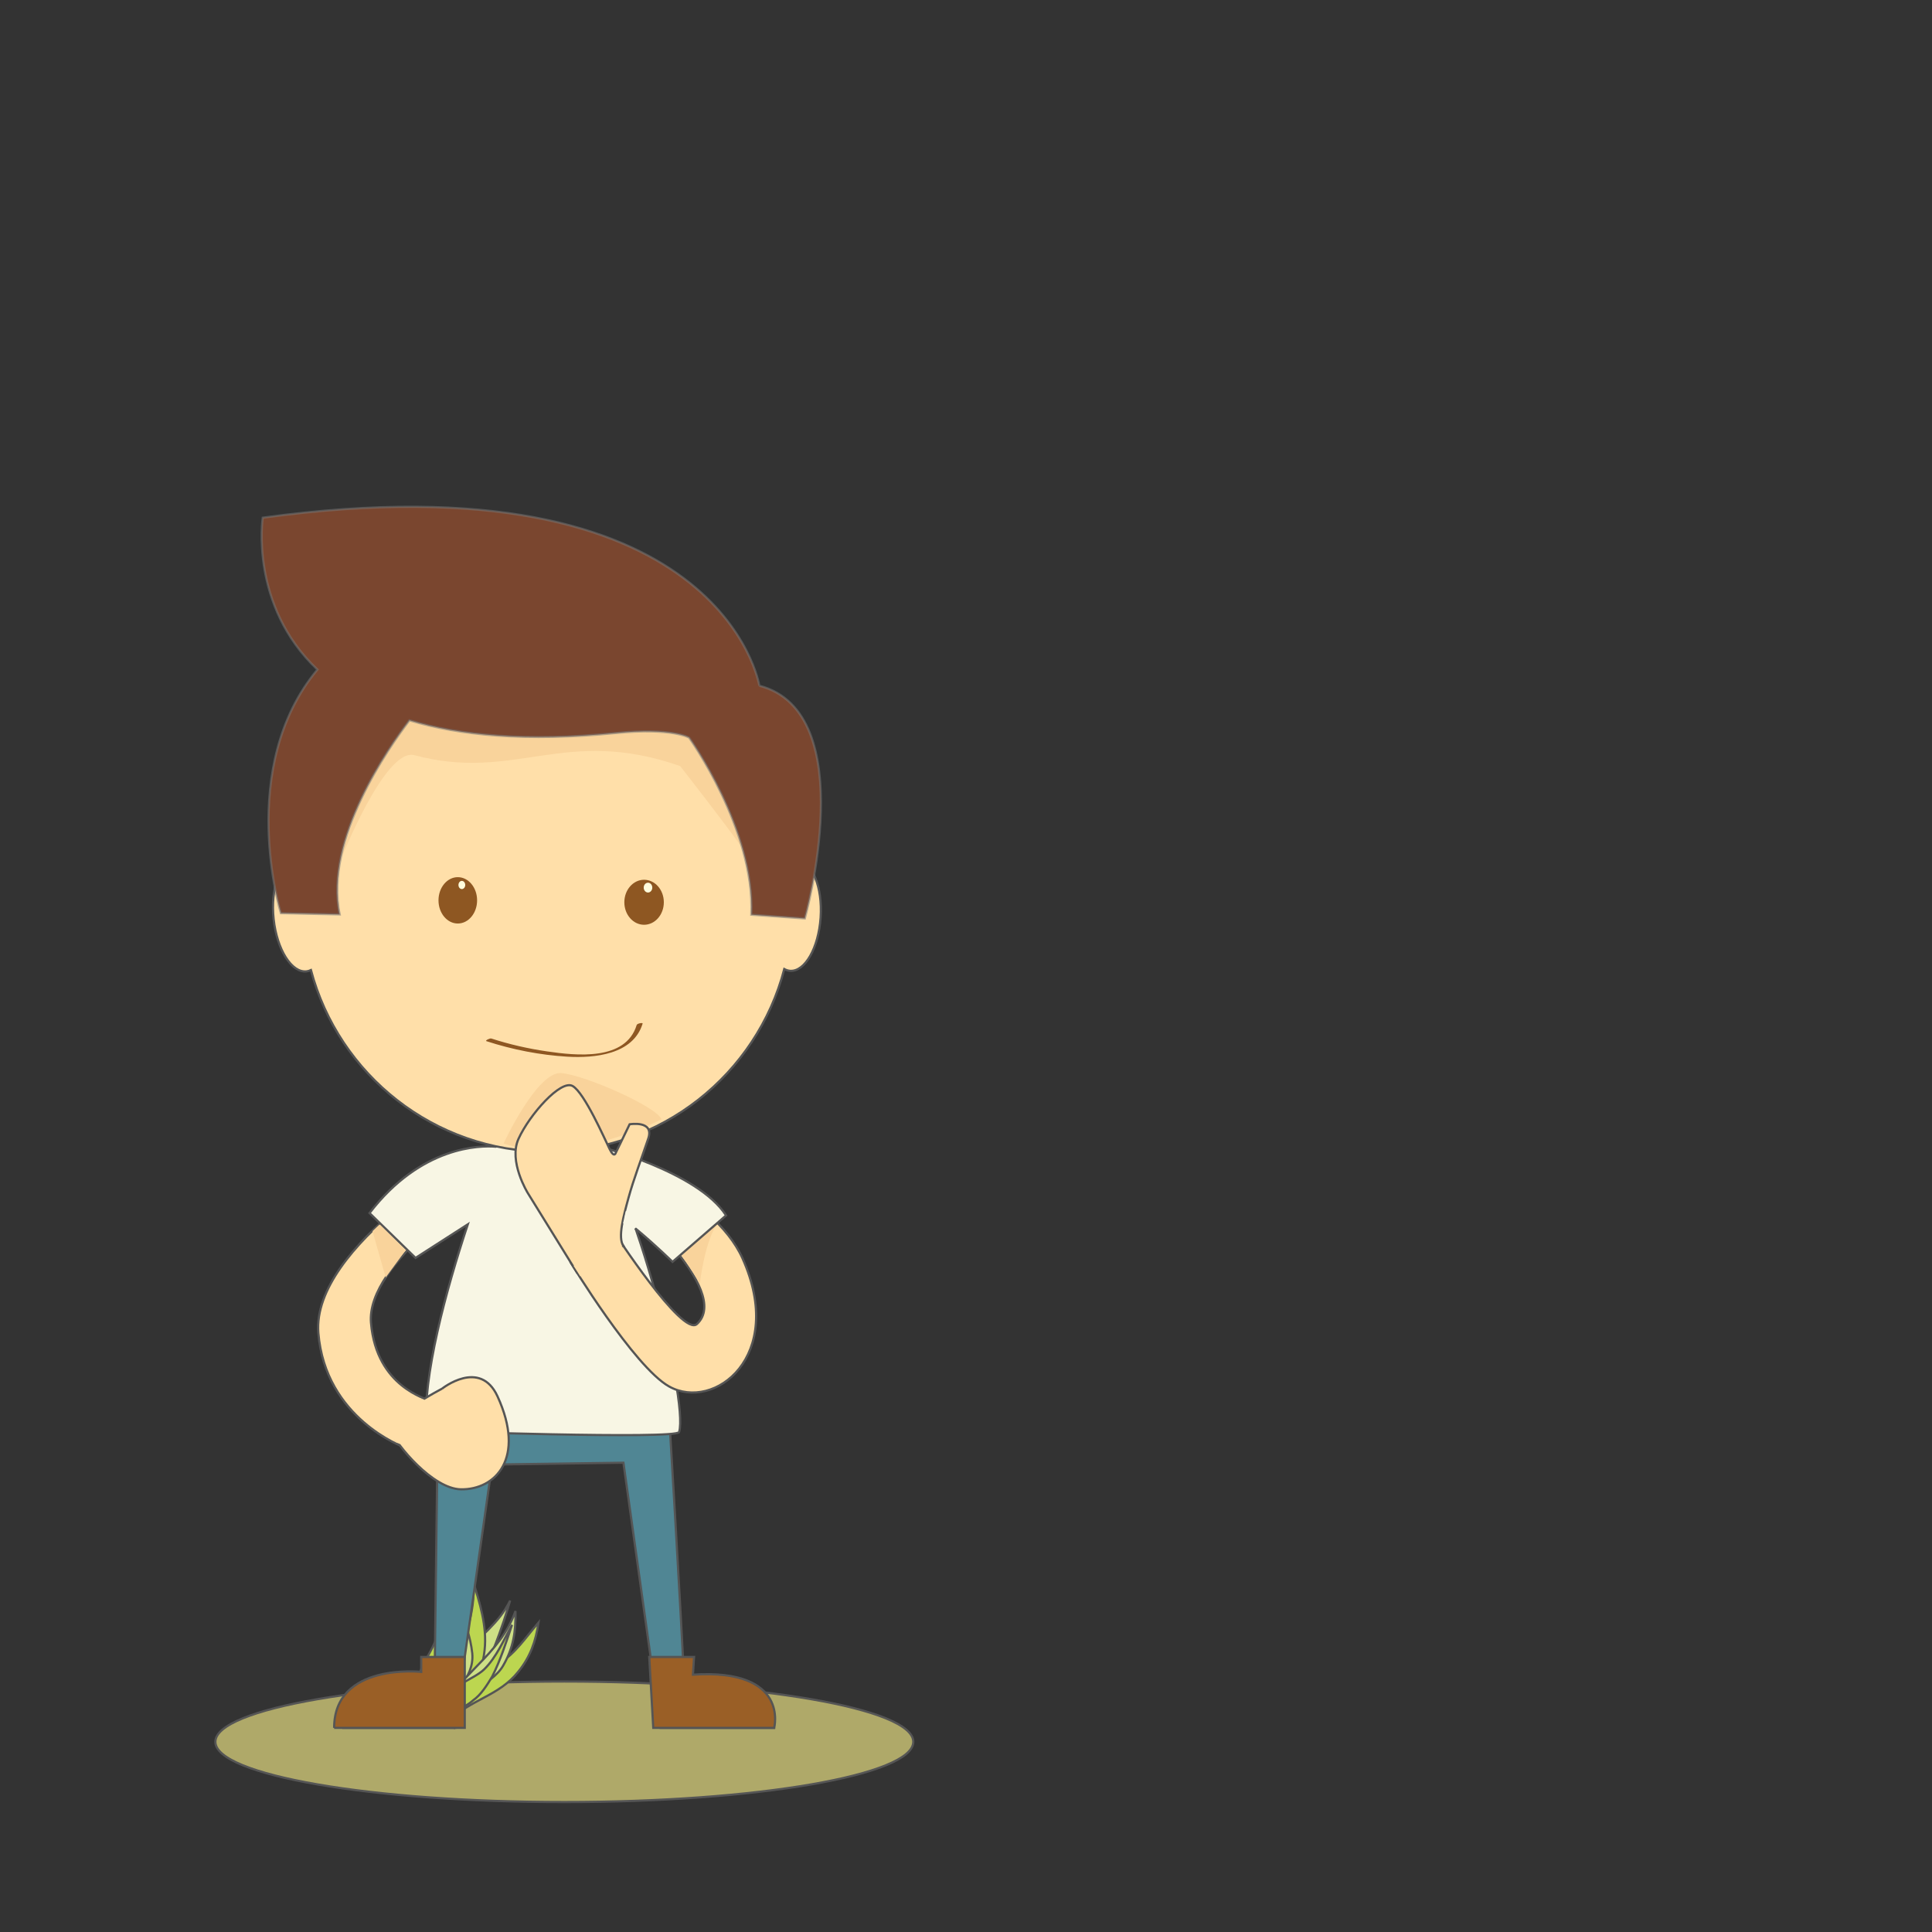 <?xml version="1.0" encoding="UTF-8" standalone="no"?>
<!-- Created with Inkscape (http://www.inkscape.org/) -->

<svg
   xmlns:dc="http://purl.org/dc/elements/1.1/"
   xmlns:cc="http://creativecommons.org/ns#"
   xmlns:rdf="http://www.w3.org/1999/02/22-rdf-syntax-ns#"
   xmlns:svg="http://www.w3.org/2000/svg"
   xmlns="http://www.w3.org/2000/svg"
   xmlns:sodipodi="http://sodipodi.sourceforge.net/DTD/sodipodi-0.dtd"
   xmlns:inkscape="http://www.inkscape.org/namespaces/inkscape"
   version="1.1"
   width="885.825"
   height="885.825"
   id="svg2"
   xml:space="preserve"
   inkscape:version="0.48.5 r10040"
   sodipodi:docname="thinking.svg"><rect width="100%" height="100%" fill="#333333" stroke="none"/><sodipodi:namedview
     pagecolor="#ffffff"
     bordercolor="#666666"
     borderopacity="1"
     objecttolerance="10"
     gridtolerance="10"
     guidetolerance="10"
     inkscape:pageopacity="0"
     inkscape:pageshadow="2"
     inkscape:window-width="1920"
     inkscape:window-height="1178"
     id="namedview79"
     showgrid="false"
     inkscape:zoom="1"
     inkscape:cx="0.48583"
     inkscape:cy="343.12827"
     inkscape:window-x="-8"
     inkscape:window-y="-8"
     inkscape:window-maximized="1"
     inkscape:current-layer="svg2" /><defs
     id="defs6"><clipPath
       id="clipPath18"><path
         d="m 0,708.66 708.66,0 L 708.66,0 0,0 0,708.66 z"
         inkscape:connector-curvature="0"
         id="path20" /></clipPath></defs><path
     d="m 418.75,798.615 c 0,15.261 -71.635,27.634 -160,27.634 -88.365,0 -160,-12.373 -160,-27.634 0,-15.262 71.635,-27.634 160,-27.634 88.365,0 160,12.371 160,27.634"
     inkscape:connector-curvature="0"
     id="path36"
     style="fill:#afa969;fill-opacity:1;fill-rule:nonzero;stroke:#555555;stroke-opacity:1" /><path
     d="m 204.633,787.525 c 4.424,-11.704 16.479,-18.782 21.385,-30.724 4.095,-10.285 6.496,-18.168 7.888,-22.941 -5.41,11.006 -13.812,15.694 -19.884,24.027 -5.22,7.022 -13.207,15.096 -13.062,25.168 l 3.674,4.47 z"
     inkscape:connector-curvature="0"
     id="path40"
     style="fill:#cee086;fill-opacity:1;fill-rule:nonzero;stroke:#555555;stroke-opacity:1" /><path
     d="m 205.436,789.369 c 10.611,-10.457 23.191,-11.585 32.194,-22.886 5.509,-6.798 7.97,-13.828 9.284,-22.546 -6.247,7.218 -10.175,13.711 -18.407,19.128 -5.594,3.541 -11.919,6.129 -17.621,10.51 -3.164,1.98 -8.174,11.428 -9.543,11.42 l 4.094,4.375 z"
     inkscape:connector-curvature="0"
     id="path44"
     style="fill:#bcd650;fill-opacity:1;fill-rule:nonzero;stroke:#555555;stroke-opacity:1" /><path
     d="m 208.736,792.518 c 5.3,-12.297 12.055,-22.876 13.445,-35.888 1.229,-11.088 -2.334,-21.979 -5.38,-31.93 1.427,11.459 -2.454,22.171 -5.609,33.097 -2.629,9.102 -10.615,18.184 -9.037,28.52 l 6.581,6.2 z"
     inkscape:connector-curvature="0"
     id="path48"
     style="fill:#bcd650;fill-opacity:1;fill-rule:nonzero;stroke:#555555;stroke-opacity:1" /><path
     d="m 205.695,785.593 c 0.066,-9.273 12.002,-15.419 10.832,-27.582 -0.81,-7.435 -3.235,-14.418 -6.625,-21.279 0.776,6.759 -0.389,15.621 -1.965,22.811 -2.044,8.224 -5.256,16.374 -4.941,22.855 0.115,2.381 2.699,3.195 2.699,3.195"
     inkscape:connector-curvature="0"
     id="path52"
     style="fill:#cee086;fill-opacity:1;fill-rule:nonzero;stroke:#555555;stroke-opacity:1" /><path
     d="m 207.078,784.321 c 1.916,-7.065 18.365,-11.389 23.622,-20.639 4.765,-8.225 5.816,-15.704 5.645,-25.025 -3.544,10.065 -10.02,17.475 -17.345,24.901 -5.155,5.516 -14.75,14.268 -13.588,19.358 0.82,3.587 1.665,1.405 1.665,1.405"
     inkscape:connector-curvature="0"
     id="path56"
     style="fill:#cee086;fill-opacity:1;fill-rule:nonzero;stroke:#555555;stroke-opacity:1" /><path
     d="m 204.932,788.185 c 3.789,-4.724 7.766,-4.755 12.016,-8.609 3.558,-2.451 6.406,-6.99 8.764,-10.951 3.69,-7.303 6.469,-15.875 9.046,-23.621 -3.736,6.768 -7.093,14.851 -12.81,20.44 -5.228,5.008 -17.379,7.641 -17.606,16.374 l 0.59,6.367 z"
     inkscape:connector-curvature="0"
     id="path60"
     style="fill:#bcd650;fill-opacity:1;fill-rule:nonzero;stroke:#555555;stroke-opacity:1" /><path
     d="m 205.436,789.369 c -1.643,-3.681 0.052,-15.223 1.749,-17.955 4.963,-7.978 3.564,-13.136 3.006,-20.073 -0.446,-8.974 -2.14,-19.776 -7.62,-26.895 -1.086,8.684 -0.32,16.968 -2.254,25.677 -1.615,8.021 -15.393,22.069 -5.971,30.052 9.425,7.986 11.09,9.193 11.09,9.193"
     inkscape:connector-curvature="0"
     id="path64"
     style="fill:#bcd650;fill-opacity:1;fill-rule:nonzero;stroke:#555555;stroke-opacity:1" /><path
     d="m 200.768,650.657 106.123,0 c 0,0 5.059,83.769 6.756,119.48 0,0 39.847,-3.405 41.314,22.105 l -52.108,0 -17.008,-121.59 -60.22,0.853 -17.15,120.737 -51.259,0 c -6.775,-11.9 25.076,-26.253 42.081,-24.652 l 1.47,-116.933 z"
     inkscape:connector-curvature="0"
     id="path68"
     style="fill:#508694;fill-opacity:1;fill-rule:nonzero;stroke:#555555;stroke-opacity:1" /><path
     d="m 153.201,792.241 59.894,0 0,-32.521 -19.961,0 0,6.84 c 0,0 -39.932,-4.33 -39.932,25.681"
     inkscape:connector-curvature="0"
     id="path72"
     style="fill:#9a5f26;fill-opacity:1;fill-rule:nonzero;stroke:#555555;stroke-opacity:1" /><path
     d="m 297.685,759.72 1.835,32.521 55.44,0 c 0,0 7.216,-27.295 -37.241,-24.41 l 0.505,-8.111 -20.539,0 z"
     inkscape:connector-curvature="0"
     id="path76"
     style="fill:#9a5f26;fill-opacity:1;fill-rule:nonzero;stroke:#555555;stroke-opacity:1" /><path
     d="m 223.006,543.698 c 0,0 -55.239,34.888 -52.914,62.799 2.494,29.895 26.409,34.731 25.688,35.455 -3.874,3.874 -10.774,21.453 -10.774,21.453 0,0 -35.859,-12.994 -39.039,-52.256 -3.201,-39.541 72.869,-84.351 80.89,-85.671 L 223.006,543.698 z"
     inkscape:connector-curvature="0"
     id="path88"
     style="fill:#ffdfa9;fill-opacity:1;fill-rule:nonzero;stroke:#555555;stroke-opacity:1" /><path
     style="fill:#f8f6e4;fill-opacity:1;fill-rule:nonzero;stroke:#555555;stroke-opacity:1"
     d="M 230.875 516.469 C 230.875 516.469 229.435 519.924 227.188 525.75 C 220.317 525.211 193.18 525.259 169.438 556.188 L 190.531 576.75 L 214.5 561.344 C 204.416 591.858 193.683 631.022 195.406 656.062 C 195.406 656.062 310.314 660.064 311.375 656.594 C 315.911 641.855 288.554 534.606 268 516.469 L 230.875 516.469 z "
     id="path80" /><path
     d="m 202.655,636.731 c 0,0 17.444,-13.953 25.454,3.491 13.049,28.409 -0.934,42.855 -16.731,42.634 -13.04,-0.182 -29.585,-20.525 -32.104,-26.636 -2.518,-6.112 23.381,-19.489 23.381,-19.489"
     inkscape:connector-curvature="0"
     id="path84"
     style="fill:#ffdfa9;fill-opacity:1;fill-rule:nonzero;stroke:#555555;stroke-opacity:1" /><path
     d="m 174.033,561.421 11.855,11.976 -9.049,12.316 -6.039,-21.234 3.232,-3.059 z"
     inkscape:connector-curvature="0"
     id="path92"
     style="fill:#f9d39b;fill-opacity:1;fill-rule:nonzero;stroke:none" /><path
     style="fill:#ffdfa9;fill-opacity:1;fill-rule:nonzero;stroke:#555555;stroke-opacity:1"
     d="M 251 303.656 C 195.579 303.656 149.564 343.816 140.438 396.625 C 138.703 395.305 136.877 394.642 135.031 394.844 C 128.226 395.584 123.945 407.512 125.469 421.469 C 126.993 435.426 133.726 446.116 140.531 445.375 C 141.237 445.298 141.915 445.089 142.562 444.781 C 155.32 492.743 199.018 528.094 251 528.094 C 303.147 528.094 346.999 492.516 359.594 444.312 C 360.439 444.775 361.349 445.062 362.281 445.125 C 369.07 445.581 375.309 434.645 376.25 420.719 C 377.188 406.799 372.474 395.145 365.688 394.688 C 364.237 394.588 362.794 395.016 361.438 395.875 C 352.007 343.434 306.153 303.656 251 303.656 z "
     id="path100" /><path
     d="m 155.962,394.811 c 0,0 20.538,-52.174 34.038,-48.561 46.362,12.406 68.756,-13.54 121.87,5 0,0 21.029,26.875 28.469,37.584 l -16.589,-58.834 -144.93,-7.5 -22.858,72.311 z"
     inkscape:connector-curvature="0"
     id="path104"
     style="fill:#f9d39b;fill-opacity:1;fill-rule:nonzero;stroke:none" /><path
     d="m 230.891,524.301 c 0,0 15.406,-33.255 26.473,-32.292 11.065,0.963 43.562,15.391 45.956,21.166 0,0 -41.446,21.605 -72.429,11.126"
     inkscape:connector-curvature="0"
     id="path108"
     style="fill:#f9d39b;fill-opacity:1;fill-rule:nonzero;stroke:none" /><path
     d="m 261.452,578.52 19.821,-14.03 c 0,0 31.605,48.705 38.274,42.58 16.499,-15.155 -31.941,-58.215 -45.989,-66.394 l 3.289,-12.219 c 0,0 50.278,18.714 63.609,48.542 20.079,44.932 -12.991,70.244 -33.679,58.696 -15.998,-8.926 -45.325,-57.176 -45.325,-57.176"
     inkscape:connector-curvature="0"
     id="path112"
     style="fill:#ffdfa9;fill-opacity:1;fill-rule:nonzero;stroke:#555555;stroke-opacity:1" /><path
     d="m 329.511,560.22 -17.264,14.977 c 0,0 7.831,11.589 8.633,13.432 0,0 2.201,-20.378 8.631,-28.41"
     inkscape:connector-curvature="0"
     id="path116"
     style="fill:#f9d39b;fill-opacity:1;fill-rule:nonzero;stroke:none" /><path
     d="m 269.391,550.107 5.166,-24.488 c 0,0 45.351,11.447 58.341,31.654 l -24.538,21.291 c 0,0 -28.866,-28.457 -38.97,-28.457"
     inkscape:connector-curvature="0"
     id="path120"
     style="fill:#f8f6e4;fill-opacity:1;fill-rule:nonzero;stroke:#555555;stroke-opacity:1" /><path
     d="m 241.957,546.951 c 0,0 -8.936,-14.46 -4.221,-24.796 5.084,-11.141 19.413,-27.321 24.83,-24.207 5.419,3.111 14.714,24.33 16.905,28.809 2.189,4.481 2.873,1.792 2.873,1.792 l 6.34,-13.068 c 0,0 11.394,-1.94 8.545,6.54 -2.849,8.476 -6.791,18.855 -9.076,27.238 -2.284,8.38 -5.011,18.167 -2.3,22.07 l -21.317,12.129 z"
     inkscape:connector-curvature="0"
     id="path124"
     style="fill:#ffdfa9;fill-opacity:1;fill-rule:nonzero;stroke:#555555;stroke-opacity:1"
     sodipodi:nodetypes="ccccccccccc" /><path
     d="m 348.158,314.401 c 0,0 -16.832,-105.954 -227.695,-77.045 0,0 -6.151,40.093 25.075,69.65 -37.336,44.867 -16.779,111.698 -16.779,111.698 l 27,0.571 c -7.18,-34.456 22.551,-76.688 31.984,-89.004 22.977,6.92 53.631,9.859 94.558,5.83 25.948,-2.556 33.657,2.106 33.657,2.106 0,0 30.22,42.087 28.523,81.2 l 24.549,1.718 c 0,0 26.456,-94.382 -20.871,-106.724"
     inkscape:connector-curvature="0"
     id="path128"
     style="fill:#7a462f;fill-opacity:1;fill-rule:nonzero;stroke:#777777;stroke-opacity:0.533" /><path
     d="m 201.05,412.807 c 0,5.869 3.962,10.629 8.848,10.629 4.888,0 8.852,-4.76 8.852,-10.629 0,-5.87 -3.965,-10.629 -8.852,-10.629 -4.885,0 -8.848,4.759 -8.848,10.629"
     inkscape:connector-curvature="0"
     id="path140"
     style="fill:#8e5722;fill-opacity:1;fill-rule:nonzero;stroke:none" /><path
     d="m 210.201,405.763 c 0,1.038 0.698,1.876 1.555,1.876 0.86,0 1.556,-0.839 1.556,-1.876 0,-1.039 -0.696,-1.879 -1.556,-1.879 -0.858,0 -1.555,0.84 -1.555,1.879"
     inkscape:connector-curvature="0"
     id="path144"
     style="fill:#fffcdd;fill-opacity:1;fill-rule:nonzero;stroke:none" /><path
     d="m 286.26,413.692 c 0,5.699 4.054,10.319 9.054,10.319 5.001,0 9.055,-4.62 9.055,-10.319 0,-5.701 -4.054,-10.319 -9.055,-10.319 -5,0 -9.054,4.617 -9.054,10.319"
     inkscape:connector-curvature="0"
     id="path148"
     style="fill:#8e5722;fill-opacity:1;fill-rule:nonzero;stroke:none" /><path
     d="m 295.145,406.973 c 0,1.242 0.879,2.25 1.964,2.25 1.085,0 1.965,-1.008 1.965,-2.25 0,-1.244 -0.88,-2.25 -1.965,-2.25 -1.085,0 -1.964,1.006 -1.964,2.25"
     inkscape:connector-curvature="0"
     id="path152"
     style="fill:#fffcdd;fill-opacity:1;fill-rule:nonzero;stroke:none" /><path
     d="m 223.052,477.387 c 11.921,3.877 24.532,6.355 37.038,7.101 12.521,0.746 30.226,-0.976 34.551,-15.158 0.171,-0.564 -2.496,-0.107 -2.723,0.635 -5.061,16.598 -27.736,14.044 -41.169,12.091 -8.59,-1.248 -17.216,-3.214 -25.477,-5.899 -0.645,-0.21 -3.101,0.943 -2.22,1.229"
     inkscape:connector-curvature="0"
     id="path156"
     style="fill:#8e5722;fill-opacity:1;fill-rule:nonzero;stroke:none" /><rect
     style="fill:#ffdfa9;fill-opacity:1;stroke:none"
     id="rect3789"
     width="23.534"
     height="5.7"
     x="-90.013"
     y="630.922"
     transform="matrix(0.842,-0.539,0.537,0.843,0,0)" /><path
     sodipodi:type="star"
     style="fill:#f8f6e4;fill-opacity:1;stroke:none"
     id="path3800"
     sodipodi:sides="5"
     sodipodi:cx="295.68582"
     sodipodi:cy="553.72797"
     sodipodi:r1="10.654329"
     sodipodi:r2="8.6195335"
     sodipodi:arg1="2.1847111"
     sodipodi:arg2="2.8130296"
     inkscape:flatsided="true"
     inkscape:rounded="0"
     inkscape:randomized="0"
     d="m 289.548,562.437 -4.042,-11.855 10.026,-7.507 10.238,7.215 -3.698,11.966 z"
     inkscape:transform-center-x="-0.15763582"
     inkscape:transform-center-y="0.26904154"
     transform="matrix(0.352,-0.306,0.306,0.331,16.697,465.991)" /><path
     style="fill:#ffdfa9;stroke:none;stroke-width:1px;stroke-linecap:butt;stroke-linejoin:miter;stroke-opacity:1;fill-opacity:1"
     d="m 181.801,661.442 1.785,0.707 11.078,-20.309 -1.195,-0.492 -15.906,6.664 -0.938,7.688 z"
     id="path3804"
     inkscape:connector-curvature="0" /></svg>